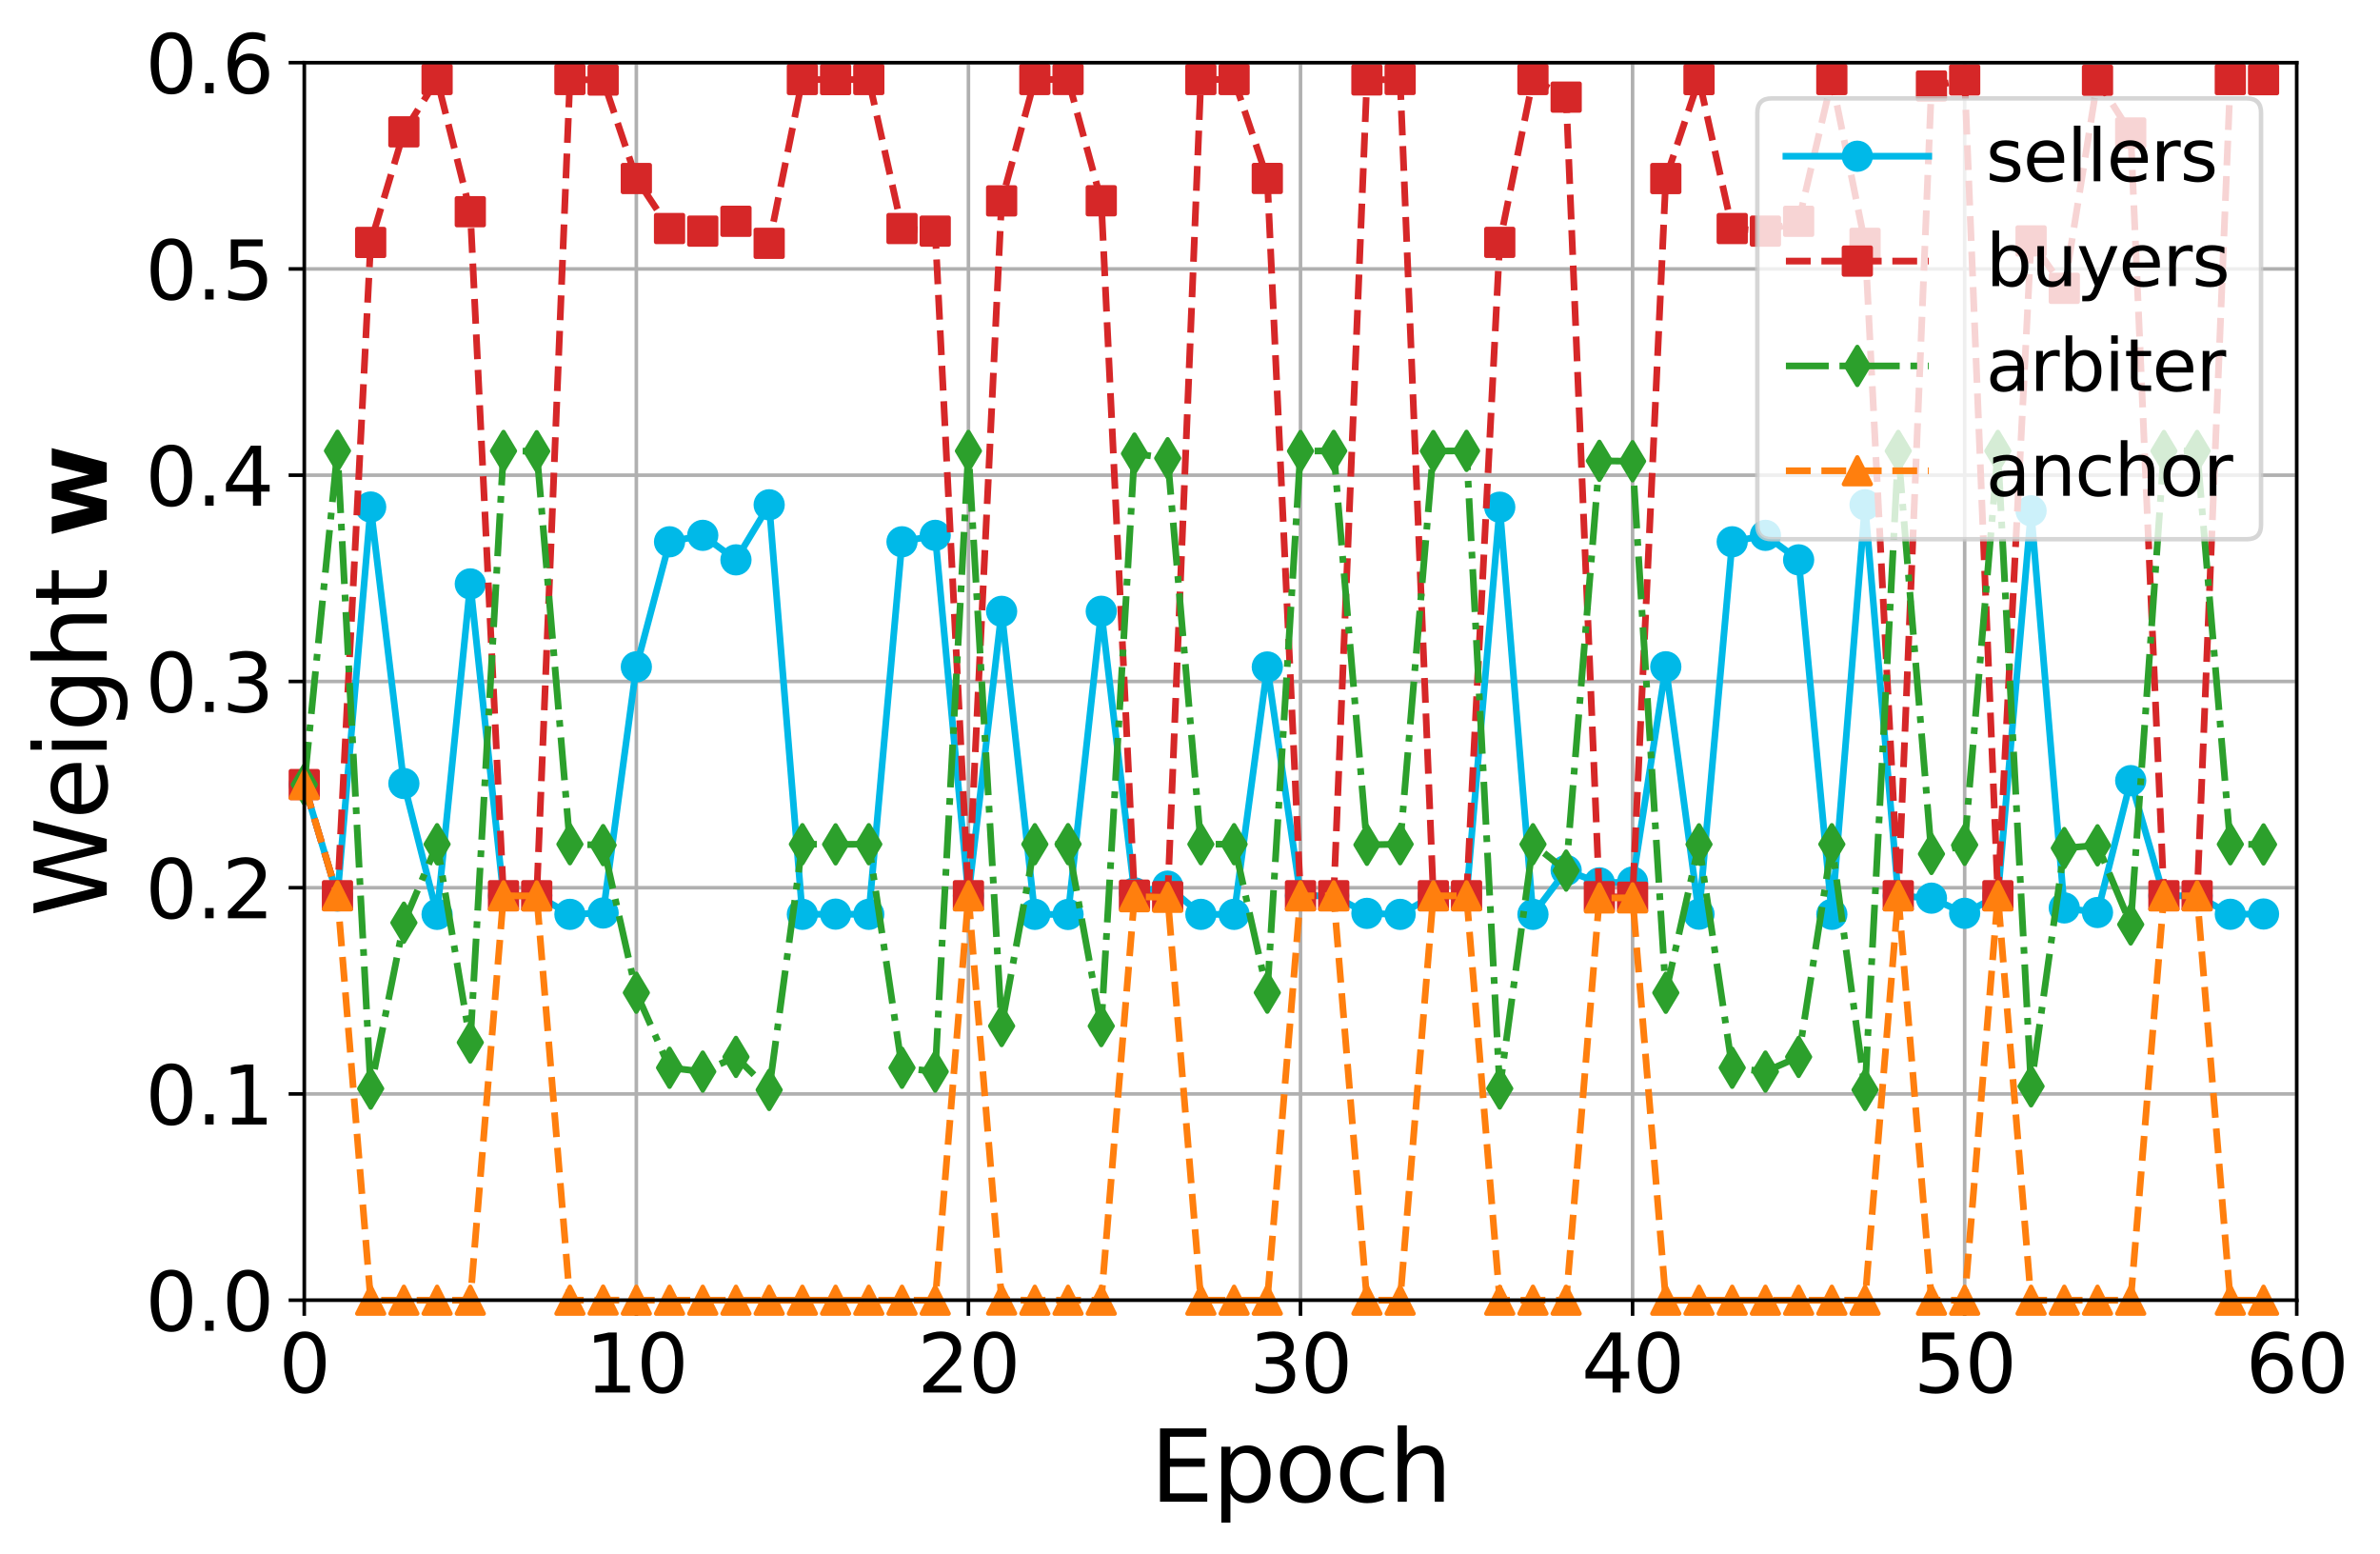 <?xml version="1.0" encoding="utf-8" standalone="no"?>
<!DOCTYPE svg PUBLIC "-//W3C//DTD SVG 1.1//EN"
  "http://www.w3.org/Graphics/SVG/1.1/DTD/svg11.dtd">
<svg xmlns:xlink="http://www.w3.org/1999/xlink" width="533.218pt" height="348.151pt" viewBox="0 0 533.218 348.151" xmlns="http://www.w3.org/2000/svg" version="1.1">
 <defs>
  <style type="text/css">*{stroke-linejoin: round; stroke-linecap: butt}</style>
 </defs>
 <g id="figure_1">
  <g id="patch_1">
   <path d="M 0 348.151 
L 533.218 348.151 
L 533.218 0 
L 0 0 
z
" style="fill: #ffffff"/>
  </g>
  <g id="axes_1">
   <g id="patch_2">
    <path d="M 68.166 291.239 
L 514.566 291.239 
L 514.566 14.039 
L 68.166 14.039 
z
" style="fill: #ffffff"/>
   </g>
   <g id="matplotlib.axis_1">
    <g id="xtick_1">
     <g id="line2d_1">
      <path d="M 68.166 291.239 
L 68.166 14.039 
" clip-path="url(#p59489d6307)" style="fill: none; stroke: #b0b0b0; stroke-width: 0.8; stroke-linecap: square"/>
     </g>
     <g id="line2d_2">
      <defs>
       <path id="ma56cf5373e" d="M 0 0 
L 0 3.5 
" style="stroke: #000000; stroke-width: 0.8"/>
      </defs>
      <g>
       <use xlink:href="#ma56cf5373e" x="68.166" y="291.239" style="stroke: #000000; stroke-width: 0.8"/>
      </g>
     </g>
     <g id="text_1">
      <!-- 0 -->
      <g transform="translate(62.439 311.916)scale(0.18 -0.18)">
       <defs>
        <path id="DejaVuSans-30" d="M 2034 4250 
Q 1547 4250 1301 3770 
Q 1056 3291 1056 2328 
Q 1056 1369 1301 889 
Q 1547 409 2034 409 
Q 2525 409 2770 889 
Q 3016 1369 3016 2328 
Q 3016 3291 2770 3770 
Q 2525 4250 2034 4250 
z
M 2034 4750 
Q 2819 4750 3233 4129 
Q 3647 3509 3647 2328 
Q 3647 1150 3233 529 
Q 2819 -91 2034 -91 
Q 1250 -91 836 529 
Q 422 1150 422 2328 
Q 422 3509 836 4129 
Q 1250 4750 2034 4750 
z
" transform="scale(0.016)"/>
       </defs>
       <use xlink:href="#DejaVuSans-30"/>
      </g>
     </g>
    </g>
    <g id="xtick_2">
     <g id="line2d_3">
      <path d="M 142.566 291.239 
L 142.566 14.039 
" clip-path="url(#p59489d6307)" style="fill: none; stroke: #b0b0b0; stroke-width: 0.8; stroke-linecap: square"/>
     </g>
     <g id="line2d_4">
      <g>
       <use xlink:href="#ma56cf5373e" x="142.566" y="291.239" style="stroke: #000000; stroke-width: 0.8"/>
      </g>
     </g>
     <g id="text_2">
      <!-- 10 -->
      <g transform="translate(131.113 311.916)scale(0.18 -0.18)">
       <defs>
        <path id="DejaVuSans-31" d="M 794 531 
L 1825 531 
L 1825 4091 
L 703 3866 
L 703 4441 
L 1819 4666 
L 2450 4666 
L 2450 531 
L 3481 531 
L 3481 0 
L 794 0 
L 794 531 
z
" transform="scale(0.016)"/>
       </defs>
       <use xlink:href="#DejaVuSans-31"/>
       <use xlink:href="#DejaVuSans-30" x="63.623"/>
      </g>
     </g>
    </g>
    <g id="xtick_3">
     <g id="line2d_5">
      <path d="M 216.966 291.239 
L 216.966 14.039 
" clip-path="url(#p59489d6307)" style="fill: none; stroke: #b0b0b0; stroke-width: 0.8; stroke-linecap: square"/>
     </g>
     <g id="line2d_6">
      <g>
       <use xlink:href="#ma56cf5373e" x="216.966" y="291.239" style="stroke: #000000; stroke-width: 0.8"/>
      </g>
     </g>
     <g id="text_3">
      <!-- 20 -->
      <g transform="translate(205.513 311.916)scale(0.18 -0.18)">
       <defs>
        <path id="DejaVuSans-32" d="M 1228 531 
L 3431 531 
L 3431 0 
L 469 0 
L 469 531 
Q 828 903 1448 1529 
Q 2069 2156 2228 2338 
Q 2531 2678 2651 2914 
Q 2772 3150 2772 3378 
Q 2772 3750 2511 3984 
Q 2250 4219 1831 4219 
Q 1534 4219 1204 4116 
Q 875 4013 500 3803 
L 500 4441 
Q 881 4594 1212 4672 
Q 1544 4750 1819 4750 
Q 2544 4750 2975 4387 
Q 3406 4025 3406 3419 
Q 3406 3131 3298 2873 
Q 3191 2616 2906 2266 
Q 2828 2175 2409 1742 
Q 1991 1309 1228 531 
z
" transform="scale(0.016)"/>
       </defs>
       <use xlink:href="#DejaVuSans-32"/>
       <use xlink:href="#DejaVuSans-30" x="63.623"/>
      </g>
     </g>
    </g>
    <g id="xtick_4">
     <g id="line2d_7">
      <path d="M 291.366 291.239 
L 291.366 14.039 
" clip-path="url(#p59489d6307)" style="fill: none; stroke: #b0b0b0; stroke-width: 0.8; stroke-linecap: square"/>
     </g>
     <g id="line2d_8">
      <g>
       <use xlink:href="#ma56cf5373e" x="291.366" y="291.239" style="stroke: #000000; stroke-width: 0.8"/>
      </g>
     </g>
     <g id="text_4">
      <!-- 30 -->
      <g transform="translate(279.913 311.916)scale(0.18 -0.18)">
       <defs>
        <path id="DejaVuSans-33" d="M 2597 2516 
Q 3050 2419 3304 2112 
Q 3559 1806 3559 1356 
Q 3559 666 3084 287 
Q 2609 -91 1734 -91 
Q 1441 -91 1130 -33 
Q 819 25 488 141 
L 488 750 
Q 750 597 1062 519 
Q 1375 441 1716 441 
Q 2309 441 2620 675 
Q 2931 909 2931 1356 
Q 2931 1769 2642 2001 
Q 2353 2234 1838 2234 
L 1294 2234 
L 1294 2753 
L 1863 2753 
Q 2328 2753 2575 2939 
Q 2822 3125 2822 3475 
Q 2822 3834 2567 4026 
Q 2313 4219 1838 4219 
Q 1578 4219 1281 4162 
Q 984 4106 628 3988 
L 628 4550 
Q 988 4650 1302 4700 
Q 1616 4750 1894 4750 
Q 2613 4750 3031 4423 
Q 3450 4097 3450 3541 
Q 3450 3153 3228 2886 
Q 3006 2619 2597 2516 
z
" transform="scale(0.016)"/>
       </defs>
       <use xlink:href="#DejaVuSans-33"/>
       <use xlink:href="#DejaVuSans-30" x="63.623"/>
      </g>
     </g>
    </g>
    <g id="xtick_5">
     <g id="line2d_9">
      <path d="M 365.766 291.239 
L 365.766 14.039 
" clip-path="url(#p59489d6307)" style="fill: none; stroke: #b0b0b0; stroke-width: 0.8; stroke-linecap: square"/>
     </g>
     <g id="line2d_10">
      <g>
       <use xlink:href="#ma56cf5373e" x="365.766" y="291.239" style="stroke: #000000; stroke-width: 0.8"/>
      </g>
     </g>
     <g id="text_5">
      <!-- 40 -->
      <g transform="translate(354.313 311.916)scale(0.18 -0.18)">
       <defs>
        <path id="DejaVuSans-34" d="M 2419 4116 
L 825 1625 
L 2419 1625 
L 2419 4116 
z
M 2253 4666 
L 3047 4666 
L 3047 1625 
L 3713 1625 
L 3713 1100 
L 3047 1100 
L 3047 0 
L 2419 0 
L 2419 1100 
L 313 1100 
L 313 1709 
L 2253 4666 
z
" transform="scale(0.016)"/>
       </defs>
       <use xlink:href="#DejaVuSans-34"/>
       <use xlink:href="#DejaVuSans-30" x="63.623"/>
      </g>
     </g>
    </g>
    <g id="xtick_6">
     <g id="line2d_11">
      <path d="M 440.166 291.239 
L 440.166 14.039 
" clip-path="url(#p59489d6307)" style="fill: none; stroke: #b0b0b0; stroke-width: 0.8; stroke-linecap: square"/>
     </g>
     <g id="line2d_12">
      <g>
       <use xlink:href="#ma56cf5373e" x="440.166" y="291.239" style="stroke: #000000; stroke-width: 0.8"/>
      </g>
     </g>
     <g id="text_6">
      <!-- 50 -->
      <g transform="translate(428.713 311.916)scale(0.18 -0.18)">
       <defs>
        <path id="DejaVuSans-35" d="M 691 4666 
L 3169 4666 
L 3169 4134 
L 1269 4134 
L 1269 2991 
Q 1406 3038 1543 3061 
Q 1681 3084 1819 3084 
Q 2600 3084 3056 2656 
Q 3513 2228 3513 1497 
Q 3513 744 3044 326 
Q 2575 -91 1722 -91 
Q 1428 -91 1123 -41 
Q 819 9 494 109 
L 494 744 
Q 775 591 1075 516 
Q 1375 441 1709 441 
Q 2250 441 2565 725 
Q 2881 1009 2881 1497 
Q 2881 1984 2565 2268 
Q 2250 2553 1709 2553 
Q 1456 2553 1204 2497 
Q 953 2441 691 2322 
L 691 4666 
z
" transform="scale(0.016)"/>
       </defs>
       <use xlink:href="#DejaVuSans-35"/>
       <use xlink:href="#DejaVuSans-30" x="63.623"/>
      </g>
     </g>
    </g>
    <g id="xtick_7">
     <g id="line2d_13">
      <path d="M 514.566 291.239 
L 514.566 14.039 
" clip-path="url(#p59489d6307)" style="fill: none; stroke: #b0b0b0; stroke-width: 0.8; stroke-linecap: square"/>
     </g>
     <g id="line2d_14">
      <g>
       <use xlink:href="#ma56cf5373e" x="514.566" y="291.239" style="stroke: #000000; stroke-width: 0.8"/>
      </g>
     </g>
     <g id="text_7">
      <!-- 60 -->
      <g transform="translate(503.113 311.916)scale(0.18 -0.18)">
       <defs>
        <path id="DejaVuSans-36" d="M 2113 2584 
Q 1688 2584 1439 2293 
Q 1191 2003 1191 1497 
Q 1191 994 1439 701 
Q 1688 409 2113 409 
Q 2538 409 2786 701 
Q 3034 994 3034 1497 
Q 3034 2003 2786 2293 
Q 2538 2584 2113 2584 
z
M 3366 4563 
L 3366 3988 
Q 3128 4100 2886 4159 
Q 2644 4219 2406 4219 
Q 1781 4219 1451 3797 
Q 1122 3375 1075 2522 
Q 1259 2794 1537 2939 
Q 1816 3084 2150 3084 
Q 2853 3084 3261 2657 
Q 3669 2231 3669 1497 
Q 3669 778 3244 343 
Q 2819 -91 2113 -91 
Q 1303 -91 875 529 
Q 447 1150 447 2328 
Q 447 3434 972 4092 
Q 1497 4750 2381 4750 
Q 2619 4750 2861 4703 
Q 3103 4656 3366 4563 
z
" transform="scale(0.016)"/>
       </defs>
       <use xlink:href="#DejaVuSans-36"/>
       <use xlink:href="#DejaVuSans-30" x="63.623"/>
      </g>
     </g>
    </g>
    <g id="text_8">
     <!-- Epoch -->
     <g transform="translate(257.682 336.376)scale(0.22 -0.22)">
      <defs>
       <path id="DejaVuSans-45" d="M 628 4666 
L 3578 4666 
L 3578 4134 
L 1259 4134 
L 1259 2753 
L 3481 2753 
L 3481 2222 
L 1259 2222 
L 1259 531 
L 3634 531 
L 3634 0 
L 628 0 
L 628 4666 
z
" transform="scale(0.016)"/>
       <path id="DejaVuSans-70" d="M 1159 525 
L 1159 -1331 
L 581 -1331 
L 581 3500 
L 1159 3500 
L 1159 2969 
Q 1341 3281 1617 3432 
Q 1894 3584 2278 3584 
Q 2916 3584 3314 3078 
Q 3713 2572 3713 1747 
Q 3713 922 3314 415 
Q 2916 -91 2278 -91 
Q 1894 -91 1617 61 
Q 1341 213 1159 525 
z
M 3116 1747 
Q 3116 2381 2855 2742 
Q 2594 3103 2138 3103 
Q 1681 3103 1420 2742 
Q 1159 2381 1159 1747 
Q 1159 1113 1420 752 
Q 1681 391 2138 391 
Q 2594 391 2855 752 
Q 3116 1113 3116 1747 
z
" transform="scale(0.016)"/>
       <path id="DejaVuSans-6f" d="M 1959 3097 
Q 1497 3097 1228 2736 
Q 959 2375 959 1747 
Q 959 1119 1226 758 
Q 1494 397 1959 397 
Q 2419 397 2687 759 
Q 2956 1122 2956 1747 
Q 2956 2369 2687 2733 
Q 2419 3097 1959 3097 
z
M 1959 3584 
Q 2709 3584 3137 3096 
Q 3566 2609 3566 1747 
Q 3566 888 3137 398 
Q 2709 -91 1959 -91 
Q 1206 -91 779 398 
Q 353 888 353 1747 
Q 353 2609 779 3096 
Q 1206 3584 1959 3584 
z
" transform="scale(0.016)"/>
       <path id="DejaVuSans-63" d="M 3122 3366 
L 3122 2828 
Q 2878 2963 2633 3030 
Q 2388 3097 2138 3097 
Q 1578 3097 1268 2742 
Q 959 2388 959 1747 
Q 959 1106 1268 751 
Q 1578 397 2138 397 
Q 2388 397 2633 464 
Q 2878 531 3122 666 
L 3122 134 
Q 2881 22 2623 -34 
Q 2366 -91 2075 -91 
Q 1284 -91 818 406 
Q 353 903 353 1747 
Q 353 2603 823 3093 
Q 1294 3584 2113 3584 
Q 2378 3584 2631 3529 
Q 2884 3475 3122 3366 
z
" transform="scale(0.016)"/>
       <path id="DejaVuSans-68" d="M 3513 2113 
L 3513 0 
L 2938 0 
L 2938 2094 
Q 2938 2591 2744 2837 
Q 2550 3084 2163 3084 
Q 1697 3084 1428 2787 
Q 1159 2491 1159 1978 
L 1159 0 
L 581 0 
L 581 4863 
L 1159 4863 
L 1159 2956 
Q 1366 3272 1645 3428 
Q 1925 3584 2291 3584 
Q 2894 3584 3203 3211 
Q 3513 2838 3513 2113 
z
" transform="scale(0.016)"/>
      </defs>
      <use xlink:href="#DejaVuSans-45"/>
      <use xlink:href="#DejaVuSans-70" x="63.184"/>
      <use xlink:href="#DejaVuSans-6f" x="126.66"/>
      <use xlink:href="#DejaVuSans-63" x="187.842"/>
      <use xlink:href="#DejaVuSans-68" x="242.822"/>
     </g>
    </g>
   </g>
   <g id="matplotlib.axis_2">
    <g id="ytick_1">
     <g id="line2d_15">
      <path d="M 68.166 291.239 
L 514.566 291.239 
" clip-path="url(#p59489d6307)" style="fill: none; stroke: #b0b0b0; stroke-width: 0.8; stroke-linecap: square"/>
     </g>
     <g id="line2d_16">
      <defs>
       <path id="md1282959f1" d="M 0 0 
L -3.5 0 
" style="stroke: #000000; stroke-width: 0.8"/>
      </defs>
      <g>
       <use xlink:href="#md1282959f1" x="68.166" y="291.239" style="stroke: #000000; stroke-width: 0.8"/>
      </g>
     </g>
     <g id="text_9">
      <!-- 0.0 -->
      <g transform="translate(32.54 298.077)scale(0.18 -0.18)">
       <defs>
        <path id="DejaVuSans-2e" d="M 684 794 
L 1344 794 
L 1344 0 
L 684 0 
L 684 794 
z
" transform="scale(0.016)"/>
       </defs>
       <use xlink:href="#DejaVuSans-30"/>
       <use xlink:href="#DejaVuSans-2e" x="63.623"/>
       <use xlink:href="#DejaVuSans-30" x="95.41"/>
      </g>
     </g>
    </g>
    <g id="ytick_2">
     <g id="line2d_17">
      <path d="M 68.166 245.039 
L 514.566 245.039 
" clip-path="url(#p59489d6307)" style="fill: none; stroke: #b0b0b0; stroke-width: 0.8; stroke-linecap: square"/>
     </g>
     <g id="line2d_18">
      <g>
       <use xlink:href="#md1282959f1" x="68.166" y="245.039" style="stroke: #000000; stroke-width: 0.8"/>
      </g>
     </g>
     <g id="text_10">
      <!-- 0.1 -->
      <g transform="translate(32.54 251.877)scale(0.18 -0.18)">
       <use xlink:href="#DejaVuSans-30"/>
       <use xlink:href="#DejaVuSans-2e" x="63.623"/>
       <use xlink:href="#DejaVuSans-31" x="95.41"/>
      </g>
     </g>
    </g>
    <g id="ytick_3">
     <g id="line2d_19">
      <path d="M 68.166 198.839 
L 514.566 198.839 
" clip-path="url(#p59489d6307)" style="fill: none; stroke: #b0b0b0; stroke-width: 0.8; stroke-linecap: square"/>
     </g>
     <g id="line2d_20">
      <g>
       <use xlink:href="#md1282959f1" x="68.166" y="198.839" style="stroke: #000000; stroke-width: 0.8"/>
      </g>
     </g>
     <g id="text_11">
      <!-- 0.2 -->
      <g transform="translate(32.54 205.677)scale(0.18 -0.18)">
       <use xlink:href="#DejaVuSans-30"/>
       <use xlink:href="#DejaVuSans-2e" x="63.623"/>
       <use xlink:href="#DejaVuSans-32" x="95.41"/>
      </g>
     </g>
    </g>
    <g id="ytick_4">
     <g id="line2d_21">
      <path d="M 68.166 152.639 
L 514.566 152.639 
" clip-path="url(#p59489d6307)" style="fill: none; stroke: #b0b0b0; stroke-width: 0.8; stroke-linecap: square"/>
     </g>
     <g id="line2d_22">
      <g>
       <use xlink:href="#md1282959f1" x="68.166" y="152.639" style="stroke: #000000; stroke-width: 0.8"/>
      </g>
     </g>
     <g id="text_12">
      <!-- 0.3 -->
      <g transform="translate(32.54 159.477)scale(0.18 -0.18)">
       <use xlink:href="#DejaVuSans-30"/>
       <use xlink:href="#DejaVuSans-2e" x="63.623"/>
       <use xlink:href="#DejaVuSans-33" x="95.41"/>
      </g>
     </g>
    </g>
    <g id="ytick_5">
     <g id="line2d_23">
      <path d="M 68.166 106.439 
L 514.566 106.439 
" clip-path="url(#p59489d6307)" style="fill: none; stroke: #b0b0b0; stroke-width: 0.8; stroke-linecap: square"/>
     </g>
     <g id="line2d_24">
      <g>
       <use xlink:href="#md1282959f1" x="68.166" y="106.439" style="stroke: #000000; stroke-width: 0.8"/>
      </g>
     </g>
     <g id="text_13">
      <!-- 0.4 -->
      <g transform="translate(32.54 113.277)scale(0.18 -0.18)">
       <use xlink:href="#DejaVuSans-30"/>
       <use xlink:href="#DejaVuSans-2e" x="63.623"/>
       <use xlink:href="#DejaVuSans-34" x="95.41"/>
      </g>
     </g>
    </g>
    <g id="ytick_6">
     <g id="line2d_25">
      <path d="M 68.166 60.239 
L 514.566 60.239 
" clip-path="url(#p59489d6307)" style="fill: none; stroke: #b0b0b0; stroke-width: 0.8; stroke-linecap: square"/>
     </g>
     <g id="line2d_26">
      <g>
       <use xlink:href="#md1282959f1" x="68.166" y="60.239" style="stroke: #000000; stroke-width: 0.8"/>
      </g>
     </g>
     <g id="text_14">
      <!-- 0.5 -->
      <g transform="translate(32.54 67.077)scale(0.18 -0.18)">
       <use xlink:href="#DejaVuSans-30"/>
       <use xlink:href="#DejaVuSans-2e" x="63.623"/>
       <use xlink:href="#DejaVuSans-35" x="95.41"/>
      </g>
     </g>
    </g>
    <g id="ytick_7">
     <g id="line2d_27">
      <path d="M 68.166 14.039 
L 514.566 14.039 
" clip-path="url(#p59489d6307)" style="fill: none; stroke: #b0b0b0; stroke-width: 0.8; stroke-linecap: square"/>
     </g>
     <g id="line2d_28">
      <g>
       <use xlink:href="#md1282959f1" x="68.166" y="14.039" style="stroke: #000000; stroke-width: 0.8"/>
      </g>
     </g>
     <g id="text_15">
      <!-- 0.6 -->
      <g transform="translate(32.54 20.877)scale(0.18 -0.18)">
       <use xlink:href="#DejaVuSans-30"/>
       <use xlink:href="#DejaVuSans-2e" x="63.623"/>
       <use xlink:href="#DejaVuSans-36" x="95.41"/>
      </g>
     </g>
    </g>
    <g id="text_16">
     <!-- Weight $\mathbf{w}$ -->
     <g transform="translate(23.92 205.329)rotate(-90)scale(0.22 -0.22)">
      <defs>
       <path id="DejaVuSans-57" d="M 213 4666 
L 850 4666 
L 1831 722 
L 2809 4666 
L 3519 4666 
L 4500 722 
L 5478 4666 
L 6119 4666 
L 4947 0 
L 4153 0 
L 3169 4050 
L 2175 0 
L 1381 0 
L 213 4666 
z
" transform="scale(0.016)"/>
       <path id="DejaVuSans-65" d="M 3597 1894 
L 3597 1613 
L 953 1613 
Q 991 1019 1311 708 
Q 1631 397 2203 397 
Q 2534 397 2845 478 
Q 3156 559 3463 722 
L 3463 178 
Q 3153 47 2828 -22 
Q 2503 -91 2169 -91 
Q 1331 -91 842 396 
Q 353 884 353 1716 
Q 353 2575 817 3079 
Q 1281 3584 2069 3584 
Q 2775 3584 3186 3129 
Q 3597 2675 3597 1894 
z
M 3022 2063 
Q 3016 2534 2758 2815 
Q 2500 3097 2075 3097 
Q 1594 3097 1305 2825 
Q 1016 2553 972 2059 
L 3022 2063 
z
" transform="scale(0.016)"/>
       <path id="DejaVuSans-69" d="M 603 3500 
L 1178 3500 
L 1178 0 
L 603 0 
L 603 3500 
z
M 603 4863 
L 1178 4863 
L 1178 4134 
L 603 4134 
L 603 4863 
z
" transform="scale(0.016)"/>
       <path id="DejaVuSans-67" d="M 2906 1791 
Q 2906 2416 2648 2759 
Q 2391 3103 1925 3103 
Q 1463 3103 1205 2759 
Q 947 2416 947 1791 
Q 947 1169 1205 825 
Q 1463 481 1925 481 
Q 2391 481 2648 825 
Q 2906 1169 2906 1791 
z
M 3481 434 
Q 3481 -459 3084 -895 
Q 2688 -1331 1869 -1331 
Q 1566 -1331 1297 -1286 
Q 1028 -1241 775 -1147 
L 775 -588 
Q 1028 -725 1275 -790 
Q 1522 -856 1778 -856 
Q 2344 -856 2625 -561 
Q 2906 -266 2906 331 
L 2906 616 
Q 2728 306 2450 153 
Q 2172 0 1784 0 
Q 1141 0 747 490 
Q 353 981 353 1791 
Q 353 2603 747 3093 
Q 1141 3584 1784 3584 
Q 2172 3584 2450 3431 
Q 2728 3278 2906 2969 
L 2906 3500 
L 3481 3500 
L 3481 434 
z
" transform="scale(0.016)"/>
       <path id="DejaVuSans-74" d="M 1172 4494 
L 1172 3500 
L 2356 3500 
L 2356 3053 
L 1172 3053 
L 1172 1153 
Q 1172 725 1289 603 
Q 1406 481 1766 481 
L 2356 481 
L 2356 0 
L 1766 0 
Q 1100 0 847 248 
Q 594 497 594 1153 
L 594 3053 
L 172 3053 
L 172 3500 
L 594 3500 
L 594 4494 
L 1172 4494 
z
" transform="scale(0.016)"/>
       <path id="DejaVuSans-20" transform="scale(0.016)"/>
       <path id="DejaVuSans-Bold-77" d="M 225 3500 
L 1313 3500 
L 1900 1088 
L 2491 3500 
L 3425 3500 
L 4013 1113 
L 4603 3500 
L 5691 3500 
L 4769 0 
L 3547 0 
L 2956 2406 
L 2369 0 
L 1147 0 
L 225 3500 
z
" transform="scale(0.016)"/>
      </defs>
      <use xlink:href="#DejaVuSans-57" transform="translate(0 0.016)"/>
      <use xlink:href="#DejaVuSans-65" transform="translate(98.877 0.016)"/>
      <use xlink:href="#DejaVuSans-69" transform="translate(160.4 0.016)"/>
      <use xlink:href="#DejaVuSans-67" transform="translate(188.184 0.016)"/>
      <use xlink:href="#DejaVuSans-68" transform="translate(251.66 0.016)"/>
      <use xlink:href="#DejaVuSans-74" transform="translate(315.039 0.016)"/>
      <use xlink:href="#DejaVuSans-20" transform="translate(354.248 0.016)"/>
      <use xlink:href="#DejaVuSans-Bold-77" transform="translate(386.035 0.016)"/>
     </g>
    </g>
   </g>
   <g id="line2d_29">
    <path d="M 68.166 175.739 
L 75.606 200.693 
L 83.046 113.568 
L 90.486 175.501 
L 97.926 204.811 
L 105.366 130.789 
L 112.806 200.644 
L 120.246 200.571 
L 127.686 204.81 
L 135.126 204.509 
L 142.566 149.366 
L 150.006 121.355 
L 157.446 119.913 
L 164.886 125.403 
L 172.326 113.071 
L 179.766 204.809 
L 187.206 204.76 
L 194.646 204.804 
L 202.086 121.355 
L 209.526 119.913 
L 216.966 200.652 
L 224.406 136.936 
L 231.846 204.808 
L 239.286 204.834 
L 246.726 136.92 
L 254.166 199.99 
L 261.606 198.489 
L 269.046 204.809 
L 276.486 204.811 
L 283.926 149.397 
L 291.366 200.624 
L 298.806 200.663 
L 306.246 204.589 
L 313.686 204.815 
L 321.126 200.624 
L 328.566 200.674 
L 336.006 113.608 
L 343.446 204.812 
L 350.886 194.957 
L 358.326 197.748 
L 365.766 197.569 
L 373.206 149.353 
L 380.646 204.77 
L 388.086 121.355 
L 395.526 119.913 
L 402.966 125.403 
L 410.406 204.804 
L 417.846 113.071 
L 425.286 200.655 
L 432.726 201.178 
L 440.166 204.576 
L 447.606 200.659 
L 455.046 114.422 
L 462.486 203.367 
L 469.926 204.396 
L 477.366 174.855 
L 484.806 200.64 
L 492.246 200.655 
L 499.686 204.792 
L 507.126 204.73 
" style="fill: none; stroke: #00b9e8; stroke-width: 1.5; stroke-linecap: square"/>
    <defs>
     <path id="m114597c5a3" d="M 0 3 
C 0.796 3 1.559 2.684 2.121 2.121 
C 2.684 1.559 3 0.796 3 0 
C 3 -0.796 2.684 -1.559 2.121 -2.121 
C 1.559 -2.684 0.796 -3 0 -3 
C -0.796 -3 -1.559 -2.684 -2.121 -2.121 
C -2.684 -1.559 -3 -0.796 -3 0 
C -3 0.796 -2.684 1.559 -2.121 2.121 
C -1.559 2.684 -0.796 3 0 3 
z
" style="stroke: #00b9e8"/>
    </defs>
    <g>
     <use xlink:href="#m114597c5a3" x="68.166" y="175.739" style="fill: #00b9e8; stroke: #00b9e8"/>
     <use xlink:href="#m114597c5a3" x="75.606" y="200.693" style="fill: #00b9e8; stroke: #00b9e8"/>
     <use xlink:href="#m114597c5a3" x="83.046" y="113.568" style="fill: #00b9e8; stroke: #00b9e8"/>
     <use xlink:href="#m114597c5a3" x="90.486" y="175.501" style="fill: #00b9e8; stroke: #00b9e8"/>
     <use xlink:href="#m114597c5a3" x="97.926" y="204.811" style="fill: #00b9e8; stroke: #00b9e8"/>
     <use xlink:href="#m114597c5a3" x="105.366" y="130.789" style="fill: #00b9e8; stroke: #00b9e8"/>
     <use xlink:href="#m114597c5a3" x="112.806" y="200.644" style="fill: #00b9e8; stroke: #00b9e8"/>
     <use xlink:href="#m114597c5a3" x="120.246" y="200.571" style="fill: #00b9e8; stroke: #00b9e8"/>
     <use xlink:href="#m114597c5a3" x="127.686" y="204.81" style="fill: #00b9e8; stroke: #00b9e8"/>
     <use xlink:href="#m114597c5a3" x="135.126" y="204.509" style="fill: #00b9e8; stroke: #00b9e8"/>
     <use xlink:href="#m114597c5a3" x="142.566" y="149.366" style="fill: #00b9e8; stroke: #00b9e8"/>
     <use xlink:href="#m114597c5a3" x="150.006" y="121.355" style="fill: #00b9e8; stroke: #00b9e8"/>
     <use xlink:href="#m114597c5a3" x="157.446" y="119.913" style="fill: #00b9e8; stroke: #00b9e8"/>
     <use xlink:href="#m114597c5a3" x="164.886" y="125.403" style="fill: #00b9e8; stroke: #00b9e8"/>
     <use xlink:href="#m114597c5a3" x="172.326" y="113.071" style="fill: #00b9e8; stroke: #00b9e8"/>
     <use xlink:href="#m114597c5a3" x="179.766" y="204.809" style="fill: #00b9e8; stroke: #00b9e8"/>
     <use xlink:href="#m114597c5a3" x="187.206" y="204.76" style="fill: #00b9e8; stroke: #00b9e8"/>
     <use xlink:href="#m114597c5a3" x="194.646" y="204.804" style="fill: #00b9e8; stroke: #00b9e8"/>
     <use xlink:href="#m114597c5a3" x="202.086" y="121.355" style="fill: #00b9e8; stroke: #00b9e8"/>
     <use xlink:href="#m114597c5a3" x="209.526" y="119.913" style="fill: #00b9e8; stroke: #00b9e8"/>
     <use xlink:href="#m114597c5a3" x="216.966" y="200.652" style="fill: #00b9e8; stroke: #00b9e8"/>
     <use xlink:href="#m114597c5a3" x="224.406" y="136.936" style="fill: #00b9e8; stroke: #00b9e8"/>
     <use xlink:href="#m114597c5a3" x="231.846" y="204.808" style="fill: #00b9e8; stroke: #00b9e8"/>
     <use xlink:href="#m114597c5a3" x="239.286" y="204.834" style="fill: #00b9e8; stroke: #00b9e8"/>
     <use xlink:href="#m114597c5a3" x="246.726" y="136.92" style="fill: #00b9e8; stroke: #00b9e8"/>
     <use xlink:href="#m114597c5a3" x="254.166" y="199.99" style="fill: #00b9e8; stroke: #00b9e8"/>
     <use xlink:href="#m114597c5a3" x="261.606" y="198.489" style="fill: #00b9e8; stroke: #00b9e8"/>
     <use xlink:href="#m114597c5a3" x="269.046" y="204.809" style="fill: #00b9e8; stroke: #00b9e8"/>
     <use xlink:href="#m114597c5a3" x="276.486" y="204.811" style="fill: #00b9e8; stroke: #00b9e8"/>
     <use xlink:href="#m114597c5a3" x="283.926" y="149.397" style="fill: #00b9e8; stroke: #00b9e8"/>
     <use xlink:href="#m114597c5a3" x="291.366" y="200.624" style="fill: #00b9e8; stroke: #00b9e8"/>
     <use xlink:href="#m114597c5a3" x="298.806" y="200.663" style="fill: #00b9e8; stroke: #00b9e8"/>
     <use xlink:href="#m114597c5a3" x="306.246" y="204.589" style="fill: #00b9e8; stroke: #00b9e8"/>
     <use xlink:href="#m114597c5a3" x="313.686" y="204.815" style="fill: #00b9e8; stroke: #00b9e8"/>
     <use xlink:href="#m114597c5a3" x="321.126" y="200.624" style="fill: #00b9e8; stroke: #00b9e8"/>
     <use xlink:href="#m114597c5a3" x="328.566" y="200.674" style="fill: #00b9e8; stroke: #00b9e8"/>
     <use xlink:href="#m114597c5a3" x="336.006" y="113.608" style="fill: #00b9e8; stroke: #00b9e8"/>
     <use xlink:href="#m114597c5a3" x="343.446" y="204.812" style="fill: #00b9e8; stroke: #00b9e8"/>
     <use xlink:href="#m114597c5a3" x="350.886" y="194.957" style="fill: #00b9e8; stroke: #00b9e8"/>
     <use xlink:href="#m114597c5a3" x="358.326" y="197.748" style="fill: #00b9e8; stroke: #00b9e8"/>
     <use xlink:href="#m114597c5a3" x="365.766" y="197.569" style="fill: #00b9e8; stroke: #00b9e8"/>
     <use xlink:href="#m114597c5a3" x="373.206" y="149.353" style="fill: #00b9e8; stroke: #00b9e8"/>
     <use xlink:href="#m114597c5a3" x="380.646" y="204.77" style="fill: #00b9e8; stroke: #00b9e8"/>
     <use xlink:href="#m114597c5a3" x="388.086" y="121.355" style="fill: #00b9e8; stroke: #00b9e8"/>
     <use xlink:href="#m114597c5a3" x="395.526" y="119.913" style="fill: #00b9e8; stroke: #00b9e8"/>
     <use xlink:href="#m114597c5a3" x="402.966" y="125.403" style="fill: #00b9e8; stroke: #00b9e8"/>
     <use xlink:href="#m114597c5a3" x="410.406" y="204.804" style="fill: #00b9e8; stroke: #00b9e8"/>
     <use xlink:href="#m114597c5a3" x="417.846" y="113.071" style="fill: #00b9e8; stroke: #00b9e8"/>
     <use xlink:href="#m114597c5a3" x="425.286" y="200.655" style="fill: #00b9e8; stroke: #00b9e8"/>
     <use xlink:href="#m114597c5a3" x="432.726" y="201.178" style="fill: #00b9e8; stroke: #00b9e8"/>
     <use xlink:href="#m114597c5a3" x="440.166" y="204.576" style="fill: #00b9e8; stroke: #00b9e8"/>
     <use xlink:href="#m114597c5a3" x="447.606" y="200.659" style="fill: #00b9e8; stroke: #00b9e8"/>
     <use xlink:href="#m114597c5a3" x="455.046" y="114.422" style="fill: #00b9e8; stroke: #00b9e8"/>
     <use xlink:href="#m114597c5a3" x="462.486" y="203.367" style="fill: #00b9e8; stroke: #00b9e8"/>
     <use xlink:href="#m114597c5a3" x="469.926" y="204.396" style="fill: #00b9e8; stroke: #00b9e8"/>
     <use xlink:href="#m114597c5a3" x="477.366" y="174.855" style="fill: #00b9e8; stroke: #00b9e8"/>
     <use xlink:href="#m114597c5a3" x="484.806" y="200.64" style="fill: #00b9e8; stroke: #00b9e8"/>
     <use xlink:href="#m114597c5a3" x="492.246" y="200.655" style="fill: #00b9e8; stroke: #00b9e8"/>
     <use xlink:href="#m114597c5a3" x="499.686" y="204.792" style="fill: #00b9e8; stroke: #00b9e8"/>
     <use xlink:href="#m114597c5a3" x="507.126" y="204.73" style="fill: #00b9e8; stroke: #00b9e8"/>
    </g>
   </g>
   <g id="line2d_30">
    <path d="M 68.166 175.739 
L 75.606 200.632 
L 83.046 54.307 
L 90.486 29.534 
L 97.926 17.809 
L 105.366 47.419 
L 112.806 200.635 
L 120.246 200.639 
L 127.686 17.81 
L 135.126 17.933 
L 142.566 39.989 
L 150.006 51.192 
L 157.446 51.769 
L 164.886 49.572 
L 172.326 54.506 
L 179.766 17.81 
L 187.206 17.83 
L 194.646 17.812 
L 202.086 51.192 
L 209.526 51.769 
L 216.966 200.635 
L 224.406 44.998 
L 231.846 17.811 
L 239.286 17.8 
L 246.726 44.966 
L 254.166 200.513 
L 261.606 200.835 
L 269.046 17.81 
L 276.486 17.809 
L 283.926 39.975 
L 291.366 200.636 
L 298.806 200.634 
L 306.246 17.898 
L 313.686 17.807 
L 321.126 200.636 
L 328.566 200.634 
L 336.006 54.291 
L 343.446 17.809 
L 350.886 21.752 
L 358.326 200.846 
L 365.766 200.96 
L 373.206 39.993 
L 380.646 17.825 
L 388.086 51.192 
L 395.526 51.769 
L 402.966 49.572 
L 410.406 17.812 
L 417.846 54.506 
L 425.286 200.634 
L 432.726 19.263 
L 440.166 17.905 
L 447.606 200.634 
L 455.046 53.965 
L 462.486 64.588 
L 469.926 17.977 
L 477.366 29.792 
L 484.806 200.635 
L 492.246 200.635 
L 499.686 17.818 
L 507.126 17.842 
" style="fill: none; stroke-dasharray: 5.55,2.4; stroke-dashoffset: 0; stroke: #d62728; stroke-width: 1.5"/>
    <defs>
     <path id="m0579c2d6be" d="M -3 3 
L 3 3 
L 3 -3 
L -3 -3 
z
" style="stroke: #d62728; stroke-linejoin: miter"/>
    </defs>
    <g>
     <use xlink:href="#m0579c2d6be" x="68.166" y="175.739" style="fill: #d62728; stroke: #d62728; stroke-linejoin: miter"/>
     <use xlink:href="#m0579c2d6be" x="75.606" y="200.632" style="fill: #d62728; stroke: #d62728; stroke-linejoin: miter"/>
     <use xlink:href="#m0579c2d6be" x="83.046" y="54.307" style="fill: #d62728; stroke: #d62728; stroke-linejoin: miter"/>
     <use xlink:href="#m0579c2d6be" x="90.486" y="29.534" style="fill: #d62728; stroke: #d62728; stroke-linejoin: miter"/>
     <use xlink:href="#m0579c2d6be" x="97.926" y="17.809" style="fill: #d62728; stroke: #d62728; stroke-linejoin: miter"/>
     <use xlink:href="#m0579c2d6be" x="105.366" y="47.419" style="fill: #d62728; stroke: #d62728; stroke-linejoin: miter"/>
     <use xlink:href="#m0579c2d6be" x="112.806" y="200.635" style="fill: #d62728; stroke: #d62728; stroke-linejoin: miter"/>
     <use xlink:href="#m0579c2d6be" x="120.246" y="200.639" style="fill: #d62728; stroke: #d62728; stroke-linejoin: miter"/>
     <use xlink:href="#m0579c2d6be" x="127.686" y="17.81" style="fill: #d62728; stroke: #d62728; stroke-linejoin: miter"/>
     <use xlink:href="#m0579c2d6be" x="135.126" y="17.933" style="fill: #d62728; stroke: #d62728; stroke-linejoin: miter"/>
     <use xlink:href="#m0579c2d6be" x="142.566" y="39.989" style="fill: #d62728; stroke: #d62728; stroke-linejoin: miter"/>
     <use xlink:href="#m0579c2d6be" x="150.006" y="51.192" style="fill: #d62728; stroke: #d62728; stroke-linejoin: miter"/>
     <use xlink:href="#m0579c2d6be" x="157.446" y="51.769" style="fill: #d62728; stroke: #d62728; stroke-linejoin: miter"/>
     <use xlink:href="#m0579c2d6be" x="164.886" y="49.572" style="fill: #d62728; stroke: #d62728; stroke-linejoin: miter"/>
     <use xlink:href="#m0579c2d6be" x="172.326" y="54.506" style="fill: #d62728; stroke: #d62728; stroke-linejoin: miter"/>
     <use xlink:href="#m0579c2d6be" x="179.766" y="17.81" style="fill: #d62728; stroke: #d62728; stroke-linejoin: miter"/>
     <use xlink:href="#m0579c2d6be" x="187.206" y="17.83" style="fill: #d62728; stroke: #d62728; stroke-linejoin: miter"/>
     <use xlink:href="#m0579c2d6be" x="194.646" y="17.812" style="fill: #d62728; stroke: #d62728; stroke-linejoin: miter"/>
     <use xlink:href="#m0579c2d6be" x="202.086" y="51.192" style="fill: #d62728; stroke: #d62728; stroke-linejoin: miter"/>
     <use xlink:href="#m0579c2d6be" x="209.526" y="51.769" style="fill: #d62728; stroke: #d62728; stroke-linejoin: miter"/>
     <use xlink:href="#m0579c2d6be" x="216.966" y="200.635" style="fill: #d62728; stroke: #d62728; stroke-linejoin: miter"/>
     <use xlink:href="#m0579c2d6be" x="224.406" y="44.998" style="fill: #d62728; stroke: #d62728; stroke-linejoin: miter"/>
     <use xlink:href="#m0579c2d6be" x="231.846" y="17.811" style="fill: #d62728; stroke: #d62728; stroke-linejoin: miter"/>
     <use xlink:href="#m0579c2d6be" x="239.286" y="17.8" style="fill: #d62728; stroke: #d62728; stroke-linejoin: miter"/>
     <use xlink:href="#m0579c2d6be" x="246.726" y="44.966" style="fill: #d62728; stroke: #d62728; stroke-linejoin: miter"/>
     <use xlink:href="#m0579c2d6be" x="254.166" y="200.513" style="fill: #d62728; stroke: #d62728; stroke-linejoin: miter"/>
     <use xlink:href="#m0579c2d6be" x="261.606" y="200.835" style="fill: #d62728; stroke: #d62728; stroke-linejoin: miter"/>
     <use xlink:href="#m0579c2d6be" x="269.046" y="17.81" style="fill: #d62728; stroke: #d62728; stroke-linejoin: miter"/>
     <use xlink:href="#m0579c2d6be" x="276.486" y="17.809" style="fill: #d62728; stroke: #d62728; stroke-linejoin: miter"/>
     <use xlink:href="#m0579c2d6be" x="283.926" y="39.975" style="fill: #d62728; stroke: #d62728; stroke-linejoin: miter"/>
     <use xlink:href="#m0579c2d6be" x="291.366" y="200.636" style="fill: #d62728; stroke: #d62728; stroke-linejoin: miter"/>
     <use xlink:href="#m0579c2d6be" x="298.806" y="200.634" style="fill: #d62728; stroke: #d62728; stroke-linejoin: miter"/>
     <use xlink:href="#m0579c2d6be" x="306.246" y="17.898" style="fill: #d62728; stroke: #d62728; stroke-linejoin: miter"/>
     <use xlink:href="#m0579c2d6be" x="313.686" y="17.807" style="fill: #d62728; stroke: #d62728; stroke-linejoin: miter"/>
     <use xlink:href="#m0579c2d6be" x="321.126" y="200.636" style="fill: #d62728; stroke: #d62728; stroke-linejoin: miter"/>
     <use xlink:href="#m0579c2d6be" x="328.566" y="200.634" style="fill: #d62728; stroke: #d62728; stroke-linejoin: miter"/>
     <use xlink:href="#m0579c2d6be" x="336.006" y="54.291" style="fill: #d62728; stroke: #d62728; stroke-linejoin: miter"/>
     <use xlink:href="#m0579c2d6be" x="343.446" y="17.809" style="fill: #d62728; stroke: #d62728; stroke-linejoin: miter"/>
     <use xlink:href="#m0579c2d6be" x="350.886" y="21.752" style="fill: #d62728; stroke: #d62728; stroke-linejoin: miter"/>
     <use xlink:href="#m0579c2d6be" x="358.326" y="200.846" style="fill: #d62728; stroke: #d62728; stroke-linejoin: miter"/>
     <use xlink:href="#m0579c2d6be" x="365.766" y="200.96" style="fill: #d62728; stroke: #d62728; stroke-linejoin: miter"/>
     <use xlink:href="#m0579c2d6be" x="373.206" y="39.993" style="fill: #d62728; stroke: #d62728; stroke-linejoin: miter"/>
     <use xlink:href="#m0579c2d6be" x="380.646" y="17.825" style="fill: #d62728; stroke: #d62728; stroke-linejoin: miter"/>
     <use xlink:href="#m0579c2d6be" x="388.086" y="51.192" style="fill: #d62728; stroke: #d62728; stroke-linejoin: miter"/>
     <use xlink:href="#m0579c2d6be" x="395.526" y="51.769" style="fill: #d62728; stroke: #d62728; stroke-linejoin: miter"/>
     <use xlink:href="#m0579c2d6be" x="402.966" y="49.572" style="fill: #d62728; stroke: #d62728; stroke-linejoin: miter"/>
     <use xlink:href="#m0579c2d6be" x="410.406" y="17.812" style="fill: #d62728; stroke: #d62728; stroke-linejoin: miter"/>
     <use xlink:href="#m0579c2d6be" x="417.846" y="54.506" style="fill: #d62728; stroke: #d62728; stroke-linejoin: miter"/>
     <use xlink:href="#m0579c2d6be" x="425.286" y="200.634" style="fill: #d62728; stroke: #d62728; stroke-linejoin: miter"/>
     <use xlink:href="#m0579c2d6be" x="432.726" y="19.263" style="fill: #d62728; stroke: #d62728; stroke-linejoin: miter"/>
     <use xlink:href="#m0579c2d6be" x="440.166" y="17.905" style="fill: #d62728; stroke: #d62728; stroke-linejoin: miter"/>
     <use xlink:href="#m0579c2d6be" x="447.606" y="200.634" style="fill: #d62728; stroke: #d62728; stroke-linejoin: miter"/>
     <use xlink:href="#m0579c2d6be" x="455.046" y="53.965" style="fill: #d62728; stroke: #d62728; stroke-linejoin: miter"/>
     <use xlink:href="#m0579c2d6be" x="462.486" y="64.588" style="fill: #d62728; stroke: #d62728; stroke-linejoin: miter"/>
     <use xlink:href="#m0579c2d6be" x="469.926" y="17.977" style="fill: #d62728; stroke: #d62728; stroke-linejoin: miter"/>
     <use xlink:href="#m0579c2d6be" x="477.366" y="29.792" style="fill: #d62728; stroke: #d62728; stroke-linejoin: miter"/>
     <use xlink:href="#m0579c2d6be" x="484.806" y="200.635" style="fill: #d62728; stroke: #d62728; stroke-linejoin: miter"/>
     <use xlink:href="#m0579c2d6be" x="492.246" y="200.635" style="fill: #d62728; stroke: #d62728; stroke-linejoin: miter"/>
     <use xlink:href="#m0579c2d6be" x="499.686" y="17.818" style="fill: #d62728; stroke: #d62728; stroke-linejoin: miter"/>
     <use xlink:href="#m0579c2d6be" x="507.126" y="17.842" style="fill: #d62728; stroke: #d62728; stroke-linejoin: miter"/>
    </g>
   </g>
   <g id="line2d_31">
    <path d="M 68.166 175.739 
L 75.606 100.979 
L 83.046 243.841 
L 90.486 206.681 
L 97.926 189.096 
L 105.366 233.508 
L 112.806 101.017 
L 120.246 101.073 
L 127.686 189.096 
L 135.126 189.3 
L 142.566 222.361 
L 150.006 239.169 
L 157.446 240.034 
L 164.886 236.741 
L 172.326 244.139 
L 179.766 189.096 
L 187.206 189.126 
L 194.646 189.099 
L 202.086 239.169 
L 209.526 240.034 
L 216.966 101.01 
L 224.406 229.818 
L 231.846 189.097 
L 239.286 189.082 
L 246.726 229.83 
L 254.166 101.601 
L 261.606 102.64 
L 269.046 189.097 
L 276.486 189.095 
L 283.926 222.343 
L 291.366 101.032 
L 298.806 101.002 
L 306.246 189.229 
L 313.686 189.094 
L 321.126 101.032 
L 328.566 100.993 
L 336.006 243.817 
L 343.446 189.103 
L 350.886 195.007 
L 358.326 103.227 
L 365.766 103.314 
L 373.206 222.37 
L 380.646 189.122 
L 388.086 239.169 
L 395.526 240.034 
L 402.966 236.741 
L 410.406 189.099 
L 417.846 244.139 
L 425.286 101.007 
L 432.726 191.275 
L 440.166 189.235 
L 447.606 101.004 
L 455.046 243.328 
L 462.486 189.962 
L 469.926 189.345 
L 477.366 207.069 
L 484.806 101.02 
L 492.246 101.008 
L 499.686 189.106 
L 507.126 189.143 
" style="fill: none; stroke-dasharray: 9.6,2.4,1.5,2.4; stroke-dashoffset: 0; stroke: #2ca02c; stroke-width: 1.5"/>
    <defs>
     <path id="m38dc496d03" d="M -0 4.243 
L 2.546 0 
L 0 -4.243 
L -2.546 -0 
z
" style="stroke: #2ca02c; stroke-linejoin: miter"/>
    </defs>
    <g>
     <use xlink:href="#m38dc496d03" x="68.166" y="175.739" style="fill: #2ca02c; stroke: #2ca02c; stroke-linejoin: miter"/>
     <use xlink:href="#m38dc496d03" x="75.606" y="100.979" style="fill: #2ca02c; stroke: #2ca02c; stroke-linejoin: miter"/>
     <use xlink:href="#m38dc496d03" x="83.046" y="243.841" style="fill: #2ca02c; stroke: #2ca02c; stroke-linejoin: miter"/>
     <use xlink:href="#m38dc496d03" x="90.486" y="206.681" style="fill: #2ca02c; stroke: #2ca02c; stroke-linejoin: miter"/>
     <use xlink:href="#m38dc496d03" x="97.926" y="189.096" style="fill: #2ca02c; stroke: #2ca02c; stroke-linejoin: miter"/>
     <use xlink:href="#m38dc496d03" x="105.366" y="233.508" style="fill: #2ca02c; stroke: #2ca02c; stroke-linejoin: miter"/>
     <use xlink:href="#m38dc496d03" x="112.806" y="101.017" style="fill: #2ca02c; stroke: #2ca02c; stroke-linejoin: miter"/>
     <use xlink:href="#m38dc496d03" x="120.246" y="101.073" style="fill: #2ca02c; stroke: #2ca02c; stroke-linejoin: miter"/>
     <use xlink:href="#m38dc496d03" x="127.686" y="189.096" style="fill: #2ca02c; stroke: #2ca02c; stroke-linejoin: miter"/>
     <use xlink:href="#m38dc496d03" x="135.126" y="189.3" style="fill: #2ca02c; stroke: #2ca02c; stroke-linejoin: miter"/>
     <use xlink:href="#m38dc496d03" x="142.566" y="222.361" style="fill: #2ca02c; stroke: #2ca02c; stroke-linejoin: miter"/>
     <use xlink:href="#m38dc496d03" x="150.006" y="239.169" style="fill: #2ca02c; stroke: #2ca02c; stroke-linejoin: miter"/>
     <use xlink:href="#m38dc496d03" x="157.446" y="240.034" style="fill: #2ca02c; stroke: #2ca02c; stroke-linejoin: miter"/>
     <use xlink:href="#m38dc496d03" x="164.886" y="236.741" style="fill: #2ca02c; stroke: #2ca02c; stroke-linejoin: miter"/>
     <use xlink:href="#m38dc496d03" x="172.326" y="244.139" style="fill: #2ca02c; stroke: #2ca02c; stroke-linejoin: miter"/>
     <use xlink:href="#m38dc496d03" x="179.766" y="189.096" style="fill: #2ca02c; stroke: #2ca02c; stroke-linejoin: miter"/>
     <use xlink:href="#m38dc496d03" x="187.206" y="189.126" style="fill: #2ca02c; stroke: #2ca02c; stroke-linejoin: miter"/>
     <use xlink:href="#m38dc496d03" x="194.646" y="189.099" style="fill: #2ca02c; stroke: #2ca02c; stroke-linejoin: miter"/>
     <use xlink:href="#m38dc496d03" x="202.086" y="239.169" style="fill: #2ca02c; stroke: #2ca02c; stroke-linejoin: miter"/>
     <use xlink:href="#m38dc496d03" x="209.526" y="240.034" style="fill: #2ca02c; stroke: #2ca02c; stroke-linejoin: miter"/>
     <use xlink:href="#m38dc496d03" x="216.966" y="101.01" style="fill: #2ca02c; stroke: #2ca02c; stroke-linejoin: miter"/>
     <use xlink:href="#m38dc496d03" x="224.406" y="229.818" style="fill: #2ca02c; stroke: #2ca02c; stroke-linejoin: miter"/>
     <use xlink:href="#m38dc496d03" x="231.846" y="189.097" style="fill: #2ca02c; stroke: #2ca02c; stroke-linejoin: miter"/>
     <use xlink:href="#m38dc496d03" x="239.286" y="189.082" style="fill: #2ca02c; stroke: #2ca02c; stroke-linejoin: miter"/>
     <use xlink:href="#m38dc496d03" x="246.726" y="229.83" style="fill: #2ca02c; stroke: #2ca02c; stroke-linejoin: miter"/>
     <use xlink:href="#m38dc496d03" x="254.166" y="101.601" style="fill: #2ca02c; stroke: #2ca02c; stroke-linejoin: miter"/>
     <use xlink:href="#m38dc496d03" x="261.606" y="102.64" style="fill: #2ca02c; stroke: #2ca02c; stroke-linejoin: miter"/>
     <use xlink:href="#m38dc496d03" x="269.046" y="189.097" style="fill: #2ca02c; stroke: #2ca02c; stroke-linejoin: miter"/>
     <use xlink:href="#m38dc496d03" x="276.486" y="189.095" style="fill: #2ca02c; stroke: #2ca02c; stroke-linejoin: miter"/>
     <use xlink:href="#m38dc496d03" x="283.926" y="222.343" style="fill: #2ca02c; stroke: #2ca02c; stroke-linejoin: miter"/>
     <use xlink:href="#m38dc496d03" x="291.366" y="101.032" style="fill: #2ca02c; stroke: #2ca02c; stroke-linejoin: miter"/>
     <use xlink:href="#m38dc496d03" x="298.806" y="101.002" style="fill: #2ca02c; stroke: #2ca02c; stroke-linejoin: miter"/>
     <use xlink:href="#m38dc496d03" x="306.246" y="189.229" style="fill: #2ca02c; stroke: #2ca02c; stroke-linejoin: miter"/>
     <use xlink:href="#m38dc496d03" x="313.686" y="189.094" style="fill: #2ca02c; stroke: #2ca02c; stroke-linejoin: miter"/>
     <use xlink:href="#m38dc496d03" x="321.126" y="101.032" style="fill: #2ca02c; stroke: #2ca02c; stroke-linejoin: miter"/>
     <use xlink:href="#m38dc496d03" x="328.566" y="100.993" style="fill: #2ca02c; stroke: #2ca02c; stroke-linejoin: miter"/>
     <use xlink:href="#m38dc496d03" x="336.006" y="243.817" style="fill: #2ca02c; stroke: #2ca02c; stroke-linejoin: miter"/>
     <use xlink:href="#m38dc496d03" x="343.446" y="189.103" style="fill: #2ca02c; stroke: #2ca02c; stroke-linejoin: miter"/>
     <use xlink:href="#m38dc496d03" x="350.886" y="195.007" style="fill: #2ca02c; stroke: #2ca02c; stroke-linejoin: miter"/>
     <use xlink:href="#m38dc496d03" x="358.326" y="103.227" style="fill: #2ca02c; stroke: #2ca02c; stroke-linejoin: miter"/>
     <use xlink:href="#m38dc496d03" x="365.766" y="103.314" style="fill: #2ca02c; stroke: #2ca02c; stroke-linejoin: miter"/>
     <use xlink:href="#m38dc496d03" x="373.206" y="222.37" style="fill: #2ca02c; stroke: #2ca02c; stroke-linejoin: miter"/>
     <use xlink:href="#m38dc496d03" x="380.646" y="189.122" style="fill: #2ca02c; stroke: #2ca02c; stroke-linejoin: miter"/>
     <use xlink:href="#m38dc496d03" x="388.086" y="239.169" style="fill: #2ca02c; stroke: #2ca02c; stroke-linejoin: miter"/>
     <use xlink:href="#m38dc496d03" x="395.526" y="240.034" style="fill: #2ca02c; stroke: #2ca02c; stroke-linejoin: miter"/>
     <use xlink:href="#m38dc496d03" x="402.966" y="236.741" style="fill: #2ca02c; stroke: #2ca02c; stroke-linejoin: miter"/>
     <use xlink:href="#m38dc496d03" x="410.406" y="189.099" style="fill: #2ca02c; stroke: #2ca02c; stroke-linejoin: miter"/>
     <use xlink:href="#m38dc496d03" x="417.846" y="244.139" style="fill: #2ca02c; stroke: #2ca02c; stroke-linejoin: miter"/>
     <use xlink:href="#m38dc496d03" x="425.286" y="101.007" style="fill: #2ca02c; stroke: #2ca02c; stroke-linejoin: miter"/>
     <use xlink:href="#m38dc496d03" x="432.726" y="191.275" style="fill: #2ca02c; stroke: #2ca02c; stroke-linejoin: miter"/>
     <use xlink:href="#m38dc496d03" x="440.166" y="189.235" style="fill: #2ca02c; stroke: #2ca02c; stroke-linejoin: miter"/>
     <use xlink:href="#m38dc496d03" x="447.606" y="101.004" style="fill: #2ca02c; stroke: #2ca02c; stroke-linejoin: miter"/>
     <use xlink:href="#m38dc496d03" x="455.046" y="243.328" style="fill: #2ca02c; stroke: #2ca02c; stroke-linejoin: miter"/>
     <use xlink:href="#m38dc496d03" x="462.486" y="189.962" style="fill: #2ca02c; stroke: #2ca02c; stroke-linejoin: miter"/>
     <use xlink:href="#m38dc496d03" x="469.926" y="189.345" style="fill: #2ca02c; stroke: #2ca02c; stroke-linejoin: miter"/>
     <use xlink:href="#m38dc496d03" x="477.366" y="207.069" style="fill: #2ca02c; stroke: #2ca02c; stroke-linejoin: miter"/>
     <use xlink:href="#m38dc496d03" x="484.806" y="101.02" style="fill: #2ca02c; stroke: #2ca02c; stroke-linejoin: miter"/>
     <use xlink:href="#m38dc496d03" x="492.246" y="101.008" style="fill: #2ca02c; stroke: #2ca02c; stroke-linejoin: miter"/>
     <use xlink:href="#m38dc496d03" x="499.686" y="189.106" style="fill: #2ca02c; stroke: #2ca02c; stroke-linejoin: miter"/>
     <use xlink:href="#m38dc496d03" x="507.126" y="189.143" style="fill: #2ca02c; stroke: #2ca02c; stroke-linejoin: miter"/>
    </g>
   </g>
   <g id="line2d_32">
    <path d="M 68.166 175.739 
L 75.606 200.651 
L 83.046 291.239 
L 90.486 291.239 
L 97.926 291.239 
L 105.366 291.239 
L 112.806 200.66 
L 120.246 200.672 
L 127.686 291.239 
L 135.126 291.212 
L 142.566 291.239 
L 150.006 291.239 
L 157.446 291.239 
L 164.886 291.239 
L 172.326 291.239 
L 179.766 291.239 
L 187.206 291.239 
L 194.646 291.239 
L 202.086 291.239 
L 209.526 291.239 
L 216.966 200.658 
L 224.406 291.202 
L 231.846 291.238 
L 239.286 291.239 
L 246.726 291.239 
L 254.166 200.851 
L 261.606 200.991 
L 269.046 291.238 
L 276.486 291.239 
L 283.926 291.239 
L 291.366 200.663 
L 298.806 200.656 
L 306.246 291.238 
L 313.686 291.239 
L 321.126 200.663 
L 328.566 200.654 
L 336.006 291.239 
L 343.446 291.231 
L 350.886 291.239 
L 358.326 201.133 
L 365.766 201.111 
L 373.206 291.239 
L 380.646 291.239 
L 388.086 291.239 
L 395.526 291.239 
L 402.966 291.239 
L 410.406 291.239 
L 417.846 291.239 
L 425.286 200.657 
L 432.726 291.239 
L 440.166 291.238 
L 447.606 200.657 
L 455.046 291.239 
L 462.486 291.237 
L 469.926 291.237 
L 477.366 291.239 
L 484.806 200.66 
L 492.246 200.657 
L 499.686 291.239 
L 507.126 291.239 
" style="fill: none; stroke-dasharray: 5.55,2.4; stroke-dashoffset: 0; stroke: #ff7f0e; stroke-width: 1.5"/>
    <defs>
     <path id="m2bbe367047" d="M 0 -3 
L -3 3 
L 3 3 
z
" style="stroke: #ff7f0e; stroke-linejoin: miter"/>
    </defs>
    <g>
     <use xlink:href="#m2bbe367047" x="68.166" y="175.739" style="fill: #ff7f0e; stroke: #ff7f0e; stroke-linejoin: miter"/>
     <use xlink:href="#m2bbe367047" x="75.606" y="200.651" style="fill: #ff7f0e; stroke: #ff7f0e; stroke-linejoin: miter"/>
     <use xlink:href="#m2bbe367047" x="83.046" y="291.239" style="fill: #ff7f0e; stroke: #ff7f0e; stroke-linejoin: miter"/>
     <use xlink:href="#m2bbe367047" x="90.486" y="291.239" style="fill: #ff7f0e; stroke: #ff7f0e; stroke-linejoin: miter"/>
     <use xlink:href="#m2bbe367047" x="97.926" y="291.239" style="fill: #ff7f0e; stroke: #ff7f0e; stroke-linejoin: miter"/>
     <use xlink:href="#m2bbe367047" x="105.366" y="291.239" style="fill: #ff7f0e; stroke: #ff7f0e; stroke-linejoin: miter"/>
     <use xlink:href="#m2bbe367047" x="112.806" y="200.66" style="fill: #ff7f0e; stroke: #ff7f0e; stroke-linejoin: miter"/>
     <use xlink:href="#m2bbe367047" x="120.246" y="200.672" style="fill: #ff7f0e; stroke: #ff7f0e; stroke-linejoin: miter"/>
     <use xlink:href="#m2bbe367047" x="127.686" y="291.239" style="fill: #ff7f0e; stroke: #ff7f0e; stroke-linejoin: miter"/>
     <use xlink:href="#m2bbe367047" x="135.126" y="291.212" style="fill: #ff7f0e; stroke: #ff7f0e; stroke-linejoin: miter"/>
     <use xlink:href="#m2bbe367047" x="142.566" y="291.239" style="fill: #ff7f0e; stroke: #ff7f0e; stroke-linejoin: miter"/>
     <use xlink:href="#m2bbe367047" x="150.006" y="291.239" style="fill: #ff7f0e; stroke: #ff7f0e; stroke-linejoin: miter"/>
     <use xlink:href="#m2bbe367047" x="157.446" y="291.239" style="fill: #ff7f0e; stroke: #ff7f0e; stroke-linejoin: miter"/>
     <use xlink:href="#m2bbe367047" x="164.886" y="291.239" style="fill: #ff7f0e; stroke: #ff7f0e; stroke-linejoin: miter"/>
     <use xlink:href="#m2bbe367047" x="172.326" y="291.239" style="fill: #ff7f0e; stroke: #ff7f0e; stroke-linejoin: miter"/>
     <use xlink:href="#m2bbe367047" x="179.766" y="291.239" style="fill: #ff7f0e; stroke: #ff7f0e; stroke-linejoin: miter"/>
     <use xlink:href="#m2bbe367047" x="187.206" y="291.239" style="fill: #ff7f0e; stroke: #ff7f0e; stroke-linejoin: miter"/>
     <use xlink:href="#m2bbe367047" x="194.646" y="291.239" style="fill: #ff7f0e; stroke: #ff7f0e; stroke-linejoin: miter"/>
     <use xlink:href="#m2bbe367047" x="202.086" y="291.239" style="fill: #ff7f0e; stroke: #ff7f0e; stroke-linejoin: miter"/>
     <use xlink:href="#m2bbe367047" x="209.526" y="291.239" style="fill: #ff7f0e; stroke: #ff7f0e; stroke-linejoin: miter"/>
     <use xlink:href="#m2bbe367047" x="216.966" y="200.658" style="fill: #ff7f0e; stroke: #ff7f0e; stroke-linejoin: miter"/>
     <use xlink:href="#m2bbe367047" x="224.406" y="291.202" style="fill: #ff7f0e; stroke: #ff7f0e; stroke-linejoin: miter"/>
     <use xlink:href="#m2bbe367047" x="231.846" y="291.238" style="fill: #ff7f0e; stroke: #ff7f0e; stroke-linejoin: miter"/>
     <use xlink:href="#m2bbe367047" x="239.286" y="291.239" style="fill: #ff7f0e; stroke: #ff7f0e; stroke-linejoin: miter"/>
     <use xlink:href="#m2bbe367047" x="246.726" y="291.239" style="fill: #ff7f0e; stroke: #ff7f0e; stroke-linejoin: miter"/>
     <use xlink:href="#m2bbe367047" x="254.166" y="200.851" style="fill: #ff7f0e; stroke: #ff7f0e; stroke-linejoin: miter"/>
     <use xlink:href="#m2bbe367047" x="261.606" y="200.991" style="fill: #ff7f0e; stroke: #ff7f0e; stroke-linejoin: miter"/>
     <use xlink:href="#m2bbe367047" x="269.046" y="291.238" style="fill: #ff7f0e; stroke: #ff7f0e; stroke-linejoin: miter"/>
     <use xlink:href="#m2bbe367047" x="276.486" y="291.239" style="fill: #ff7f0e; stroke: #ff7f0e; stroke-linejoin: miter"/>
     <use xlink:href="#m2bbe367047" x="283.926" y="291.239" style="fill: #ff7f0e; stroke: #ff7f0e; stroke-linejoin: miter"/>
     <use xlink:href="#m2bbe367047" x="291.366" y="200.663" style="fill: #ff7f0e; stroke: #ff7f0e; stroke-linejoin: miter"/>
     <use xlink:href="#m2bbe367047" x="298.806" y="200.656" style="fill: #ff7f0e; stroke: #ff7f0e; stroke-linejoin: miter"/>
     <use xlink:href="#m2bbe367047" x="306.246" y="291.238" style="fill: #ff7f0e; stroke: #ff7f0e; stroke-linejoin: miter"/>
     <use xlink:href="#m2bbe367047" x="313.686" y="291.239" style="fill: #ff7f0e; stroke: #ff7f0e; stroke-linejoin: miter"/>
     <use xlink:href="#m2bbe367047" x="321.126" y="200.663" style="fill: #ff7f0e; stroke: #ff7f0e; stroke-linejoin: miter"/>
     <use xlink:href="#m2bbe367047" x="328.566" y="200.654" style="fill: #ff7f0e; stroke: #ff7f0e; stroke-linejoin: miter"/>
     <use xlink:href="#m2bbe367047" x="336.006" y="291.239" style="fill: #ff7f0e; stroke: #ff7f0e; stroke-linejoin: miter"/>
     <use xlink:href="#m2bbe367047" x="343.446" y="291.231" style="fill: #ff7f0e; stroke: #ff7f0e; stroke-linejoin: miter"/>
     <use xlink:href="#m2bbe367047" x="350.886" y="291.239" style="fill: #ff7f0e; stroke: #ff7f0e; stroke-linejoin: miter"/>
     <use xlink:href="#m2bbe367047" x="358.326" y="201.133" style="fill: #ff7f0e; stroke: #ff7f0e; stroke-linejoin: miter"/>
     <use xlink:href="#m2bbe367047" x="365.766" y="201.111" style="fill: #ff7f0e; stroke: #ff7f0e; stroke-linejoin: miter"/>
     <use xlink:href="#m2bbe367047" x="373.206" y="291.239" style="fill: #ff7f0e; stroke: #ff7f0e; stroke-linejoin: miter"/>
     <use xlink:href="#m2bbe367047" x="380.646" y="291.239" style="fill: #ff7f0e; stroke: #ff7f0e; stroke-linejoin: miter"/>
     <use xlink:href="#m2bbe367047" x="388.086" y="291.239" style="fill: #ff7f0e; stroke: #ff7f0e; stroke-linejoin: miter"/>
     <use xlink:href="#m2bbe367047" x="395.526" y="291.239" style="fill: #ff7f0e; stroke: #ff7f0e; stroke-linejoin: miter"/>
     <use xlink:href="#m2bbe367047" x="402.966" y="291.239" style="fill: #ff7f0e; stroke: #ff7f0e; stroke-linejoin: miter"/>
     <use xlink:href="#m2bbe367047" x="410.406" y="291.239" style="fill: #ff7f0e; stroke: #ff7f0e; stroke-linejoin: miter"/>
     <use xlink:href="#m2bbe367047" x="417.846" y="291.239" style="fill: #ff7f0e; stroke: #ff7f0e; stroke-linejoin: miter"/>
     <use xlink:href="#m2bbe367047" x="425.286" y="200.657" style="fill: #ff7f0e; stroke: #ff7f0e; stroke-linejoin: miter"/>
     <use xlink:href="#m2bbe367047" x="432.726" y="291.239" style="fill: #ff7f0e; stroke: #ff7f0e; stroke-linejoin: miter"/>
     <use xlink:href="#m2bbe367047" x="440.166" y="291.238" style="fill: #ff7f0e; stroke: #ff7f0e; stroke-linejoin: miter"/>
     <use xlink:href="#m2bbe367047" x="447.606" y="200.657" style="fill: #ff7f0e; stroke: #ff7f0e; stroke-linejoin: miter"/>
     <use xlink:href="#m2bbe367047" x="455.046" y="291.239" style="fill: #ff7f0e; stroke: #ff7f0e; stroke-linejoin: miter"/>
     <use xlink:href="#m2bbe367047" x="462.486" y="291.237" style="fill: #ff7f0e; stroke: #ff7f0e; stroke-linejoin: miter"/>
     <use xlink:href="#m2bbe367047" x="469.926" y="291.237" style="fill: #ff7f0e; stroke: #ff7f0e; stroke-linejoin: miter"/>
     <use xlink:href="#m2bbe367047" x="477.366" y="291.239" style="fill: #ff7f0e; stroke: #ff7f0e; stroke-linejoin: miter"/>
     <use xlink:href="#m2bbe367047" x="484.806" y="200.66" style="fill: #ff7f0e; stroke: #ff7f0e; stroke-linejoin: miter"/>
     <use xlink:href="#m2bbe367047" x="492.246" y="200.657" style="fill: #ff7f0e; stroke: #ff7f0e; stroke-linejoin: miter"/>
     <use xlink:href="#m2bbe367047" x="499.686" y="291.239" style="fill: #ff7f0e; stroke: #ff7f0e; stroke-linejoin: miter"/>
     <use xlink:href="#m2bbe367047" x="507.126" y="291.239" style="fill: #ff7f0e; stroke: #ff7f0e; stroke-linejoin: miter"/>
    </g>
   </g>
   <g id="patch_3">
    <path d="M 68.166 291.239 
L 68.166 14.039 
" style="fill: none; stroke: #000000; stroke-width: 0.8; stroke-linejoin: miter; stroke-linecap: square"/>
   </g>
   <g id="patch_4">
    <path d="M 514.566 291.239 
L 514.566 14.039 
" style="fill: none; stroke: #000000; stroke-width: 0.8; stroke-linejoin: miter; stroke-linecap: square"/>
   </g>
   <g id="patch_5">
    <path d="M 68.166 291.239 
L 514.566 291.239 
" style="fill: none; stroke: #000000; stroke-width: 0.8; stroke-linejoin: miter; stroke-linecap: square"/>
   </g>
   <g id="patch_6">
    <path d="M 68.166 14.039 
L 514.566 14.039 
" style="fill: none; stroke: #000000; stroke-width: 0.8; stroke-linejoin: miter; stroke-linecap: square"/>
   </g>
   <g id="legend_1">
    <g id="patch_7">
     <path d="M 396.916 120.779 
L 503.366 120.779 
Q 506.566 120.779 506.566 117.579 
L 506.566 25.239 
Q 506.566 22.039 503.366 22.039 
L 396.916 22.039 
Q 393.716 22.039 393.716 25.239 
L 393.716 117.579 
Q 393.716 120.779 396.916 120.779 
z
" style="fill: #ffffff; opacity: 0.8; stroke: #cccccc; stroke-linejoin: miter"/>
    </g>
    <g id="line2d_33">
     <path d="M 400.116 34.996 
L 416.116 34.996 
L 432.116 34.996 
" style="fill: none; stroke: #00b9e8; stroke-width: 1.5; stroke-linecap: square"/>
     <g>
      <use xlink:href="#m114597c5a3" x="416.116" y="34.996" style="fill: #00b9e8; stroke: #00b9e8"/>
     </g>
    </g>
    <g id="text_17">
     <!-- sellers -->
     <g transform="translate(444.916 40.596)scale(0.16 -0.16)">
      <defs>
       <path id="DejaVuSans-73" d="M 2834 3397 
L 2834 2853 
Q 2591 2978 2328 3040 
Q 2066 3103 1784 3103 
Q 1356 3103 1142 2972 
Q 928 2841 928 2578 
Q 928 2378 1081 2264 
Q 1234 2150 1697 2047 
L 1894 2003 
Q 2506 1872 2764 1633 
Q 3022 1394 3022 966 
Q 3022 478 2636 193 
Q 2250 -91 1575 -91 
Q 1294 -91 989 -36 
Q 684 19 347 128 
L 347 722 
Q 666 556 975 473 
Q 1284 391 1588 391 
Q 1994 391 2212 530 
Q 2431 669 2431 922 
Q 2431 1156 2273 1281 
Q 2116 1406 1581 1522 
L 1381 1569 
Q 847 1681 609 1914 
Q 372 2147 372 2553 
Q 372 3047 722 3315 
Q 1072 3584 1716 3584 
Q 2034 3584 2315 3537 
Q 2597 3491 2834 3397 
z
" transform="scale(0.016)"/>
       <path id="DejaVuSans-6c" d="M 603 4863 
L 1178 4863 
L 1178 0 
L 603 0 
L 603 4863 
z
" transform="scale(0.016)"/>
       <path id="DejaVuSans-72" d="M 2631 2963 
Q 2534 3019 2420 3045 
Q 2306 3072 2169 3072 
Q 1681 3072 1420 2755 
Q 1159 2438 1159 1844 
L 1159 0 
L 581 0 
L 581 3500 
L 1159 3500 
L 1159 2956 
Q 1341 3275 1631 3429 
Q 1922 3584 2338 3584 
Q 2397 3584 2469 3576 
Q 2541 3569 2628 3553 
L 2631 2963 
z
" transform="scale(0.016)"/>
      </defs>
      <use xlink:href="#DejaVuSans-73"/>
      <use xlink:href="#DejaVuSans-65" x="52.1"/>
      <use xlink:href="#DejaVuSans-6c" x="113.623"/>
      <use xlink:href="#DejaVuSans-6c" x="141.406"/>
      <use xlink:href="#DejaVuSans-65" x="169.189"/>
      <use xlink:href="#DejaVuSans-72" x="230.713"/>
      <use xlink:href="#DejaVuSans-73" x="271.826"/>
     </g>
    </g>
    <g id="line2d_34">
     <path d="M 400.116 58.481 
L 416.116 58.481 
L 432.116 58.481 
" style="fill: none; stroke-dasharray: 5.55,2.4; stroke-dashoffset: 0; stroke: #d62728; stroke-width: 1.5"/>
     <g>
      <use xlink:href="#m0579c2d6be" x="416.116" y="58.481" style="fill: #d62728; stroke: #d62728; stroke-linejoin: miter"/>
     </g>
    </g>
    <g id="text_18">
     <!-- buyers -->
     <g transform="translate(444.916 64.081)scale(0.16 -0.16)">
      <defs>
       <path id="DejaVuSans-62" d="M 3116 1747 
Q 3116 2381 2855 2742 
Q 2594 3103 2138 3103 
Q 1681 3103 1420 2742 
Q 1159 2381 1159 1747 
Q 1159 1113 1420 752 
Q 1681 391 2138 391 
Q 2594 391 2855 752 
Q 3116 1113 3116 1747 
z
M 1159 2969 
Q 1341 3281 1617 3432 
Q 1894 3584 2278 3584 
Q 2916 3584 3314 3078 
Q 3713 2572 3713 1747 
Q 3713 922 3314 415 
Q 2916 -91 2278 -91 
Q 1894 -91 1617 61 
Q 1341 213 1159 525 
L 1159 0 
L 581 0 
L 581 4863 
L 1159 4863 
L 1159 2969 
z
" transform="scale(0.016)"/>
       <path id="DejaVuSans-75" d="M 544 1381 
L 544 3500 
L 1119 3500 
L 1119 1403 
Q 1119 906 1312 657 
Q 1506 409 1894 409 
Q 2359 409 2629 706 
Q 2900 1003 2900 1516 
L 2900 3500 
L 3475 3500 
L 3475 0 
L 2900 0 
L 2900 538 
Q 2691 219 2414 64 
Q 2138 -91 1772 -91 
Q 1169 -91 856 284 
Q 544 659 544 1381 
z
M 1991 3584 
L 1991 3584 
z
" transform="scale(0.016)"/>
       <path id="DejaVuSans-79" d="M 2059 -325 
Q 1816 -950 1584 -1140 
Q 1353 -1331 966 -1331 
L 506 -1331 
L 506 -850 
L 844 -850 
Q 1081 -850 1212 -737 
Q 1344 -625 1503 -206 
L 1606 56 
L 191 3500 
L 800 3500 
L 1894 763 
L 2988 3500 
L 3597 3500 
L 2059 -325 
z
" transform="scale(0.016)"/>
      </defs>
      <use xlink:href="#DejaVuSans-62"/>
      <use xlink:href="#DejaVuSans-75" x="63.477"/>
      <use xlink:href="#DejaVuSans-79" x="126.855"/>
      <use xlink:href="#DejaVuSans-65" x="186.035"/>
      <use xlink:href="#DejaVuSans-72" x="247.559"/>
      <use xlink:href="#DejaVuSans-73" x="288.672"/>
     </g>
    </g>
    <g id="line2d_35">
     <path d="M 400.116 81.966 
L 416.116 81.966 
L 432.116 81.966 
" style="fill: none; stroke-dasharray: 9.6,2.4,1.5,2.4; stroke-dashoffset: 0; stroke: #2ca02c; stroke-width: 1.5"/>
     <g>
      <use xlink:href="#m38dc496d03" x="416.116" y="81.966" style="fill: #2ca02c; stroke: #2ca02c; stroke-linejoin: miter"/>
     </g>
    </g>
    <g id="text_19">
     <!-- arbiter -->
     <g transform="translate(444.916 87.566)scale(0.16 -0.16)">
      <defs>
       <path id="DejaVuSans-61" d="M 2194 1759 
Q 1497 1759 1228 1600 
Q 959 1441 959 1056 
Q 959 750 1161 570 
Q 1363 391 1709 391 
Q 2188 391 2477 730 
Q 2766 1069 2766 1631 
L 2766 1759 
L 2194 1759 
z
M 3341 1997 
L 3341 0 
L 2766 0 
L 2766 531 
Q 2569 213 2275 61 
Q 1981 -91 1556 -91 
Q 1019 -91 701 211 
Q 384 513 384 1019 
Q 384 1609 779 1909 
Q 1175 2209 1959 2209 
L 2766 2209 
L 2766 2266 
Q 2766 2663 2505 2880 
Q 2244 3097 1772 3097 
Q 1472 3097 1187 3025 
Q 903 2953 641 2809 
L 641 3341 
Q 956 3463 1253 3523 
Q 1550 3584 1831 3584 
Q 2591 3584 2966 3190 
Q 3341 2797 3341 1997 
z
" transform="scale(0.016)"/>
      </defs>
      <use xlink:href="#DejaVuSans-61"/>
      <use xlink:href="#DejaVuSans-72" x="61.279"/>
      <use xlink:href="#DejaVuSans-62" x="102.393"/>
      <use xlink:href="#DejaVuSans-69" x="165.869"/>
      <use xlink:href="#DejaVuSans-74" x="193.652"/>
      <use xlink:href="#DejaVuSans-65" x="232.861"/>
      <use xlink:href="#DejaVuSans-72" x="294.385"/>
     </g>
    </g>
    <g id="line2d_36">
     <path d="M 400.116 105.451 
L 416.116 105.451 
L 432.116 105.451 
" style="fill: none; stroke-dasharray: 5.55,2.4; stroke-dashoffset: 0; stroke: #ff7f0e; stroke-width: 1.5"/>
     <g>
      <use xlink:href="#m2bbe367047" x="416.116" y="105.451" style="fill: #ff7f0e; stroke: #ff7f0e; stroke-linejoin: miter"/>
     </g>
    </g>
    <g id="text_20">
     <!-- anchor -->
     <g transform="translate(444.916 111.051)scale(0.16 -0.16)">
      <defs>
       <path id="DejaVuSans-6e" d="M 3513 2113 
L 3513 0 
L 2938 0 
L 2938 2094 
Q 2938 2591 2744 2837 
Q 2550 3084 2163 3084 
Q 1697 3084 1428 2787 
Q 1159 2491 1159 1978 
L 1159 0 
L 581 0 
L 581 3500 
L 1159 3500 
L 1159 2956 
Q 1366 3272 1645 3428 
Q 1925 3584 2291 3584 
Q 2894 3584 3203 3211 
Q 3513 2838 3513 2113 
z
" transform="scale(0.016)"/>
      </defs>
      <use xlink:href="#DejaVuSans-61"/>
      <use xlink:href="#DejaVuSans-6e" x="61.279"/>
      <use xlink:href="#DejaVuSans-63" x="124.658"/>
      <use xlink:href="#DejaVuSans-68" x="179.639"/>
      <use xlink:href="#DejaVuSans-6f" x="243.018"/>
      <use xlink:href="#DejaVuSans-72" x="304.199"/>
     </g>
    </g>
   </g>
  </g>
 </g>
 <defs>
  <clipPath id="p59489d6307">
   <rect x="68.166" y="14.039" width="446.4" height="277.2"/>
  </clipPath>
 </defs>
</svg>
